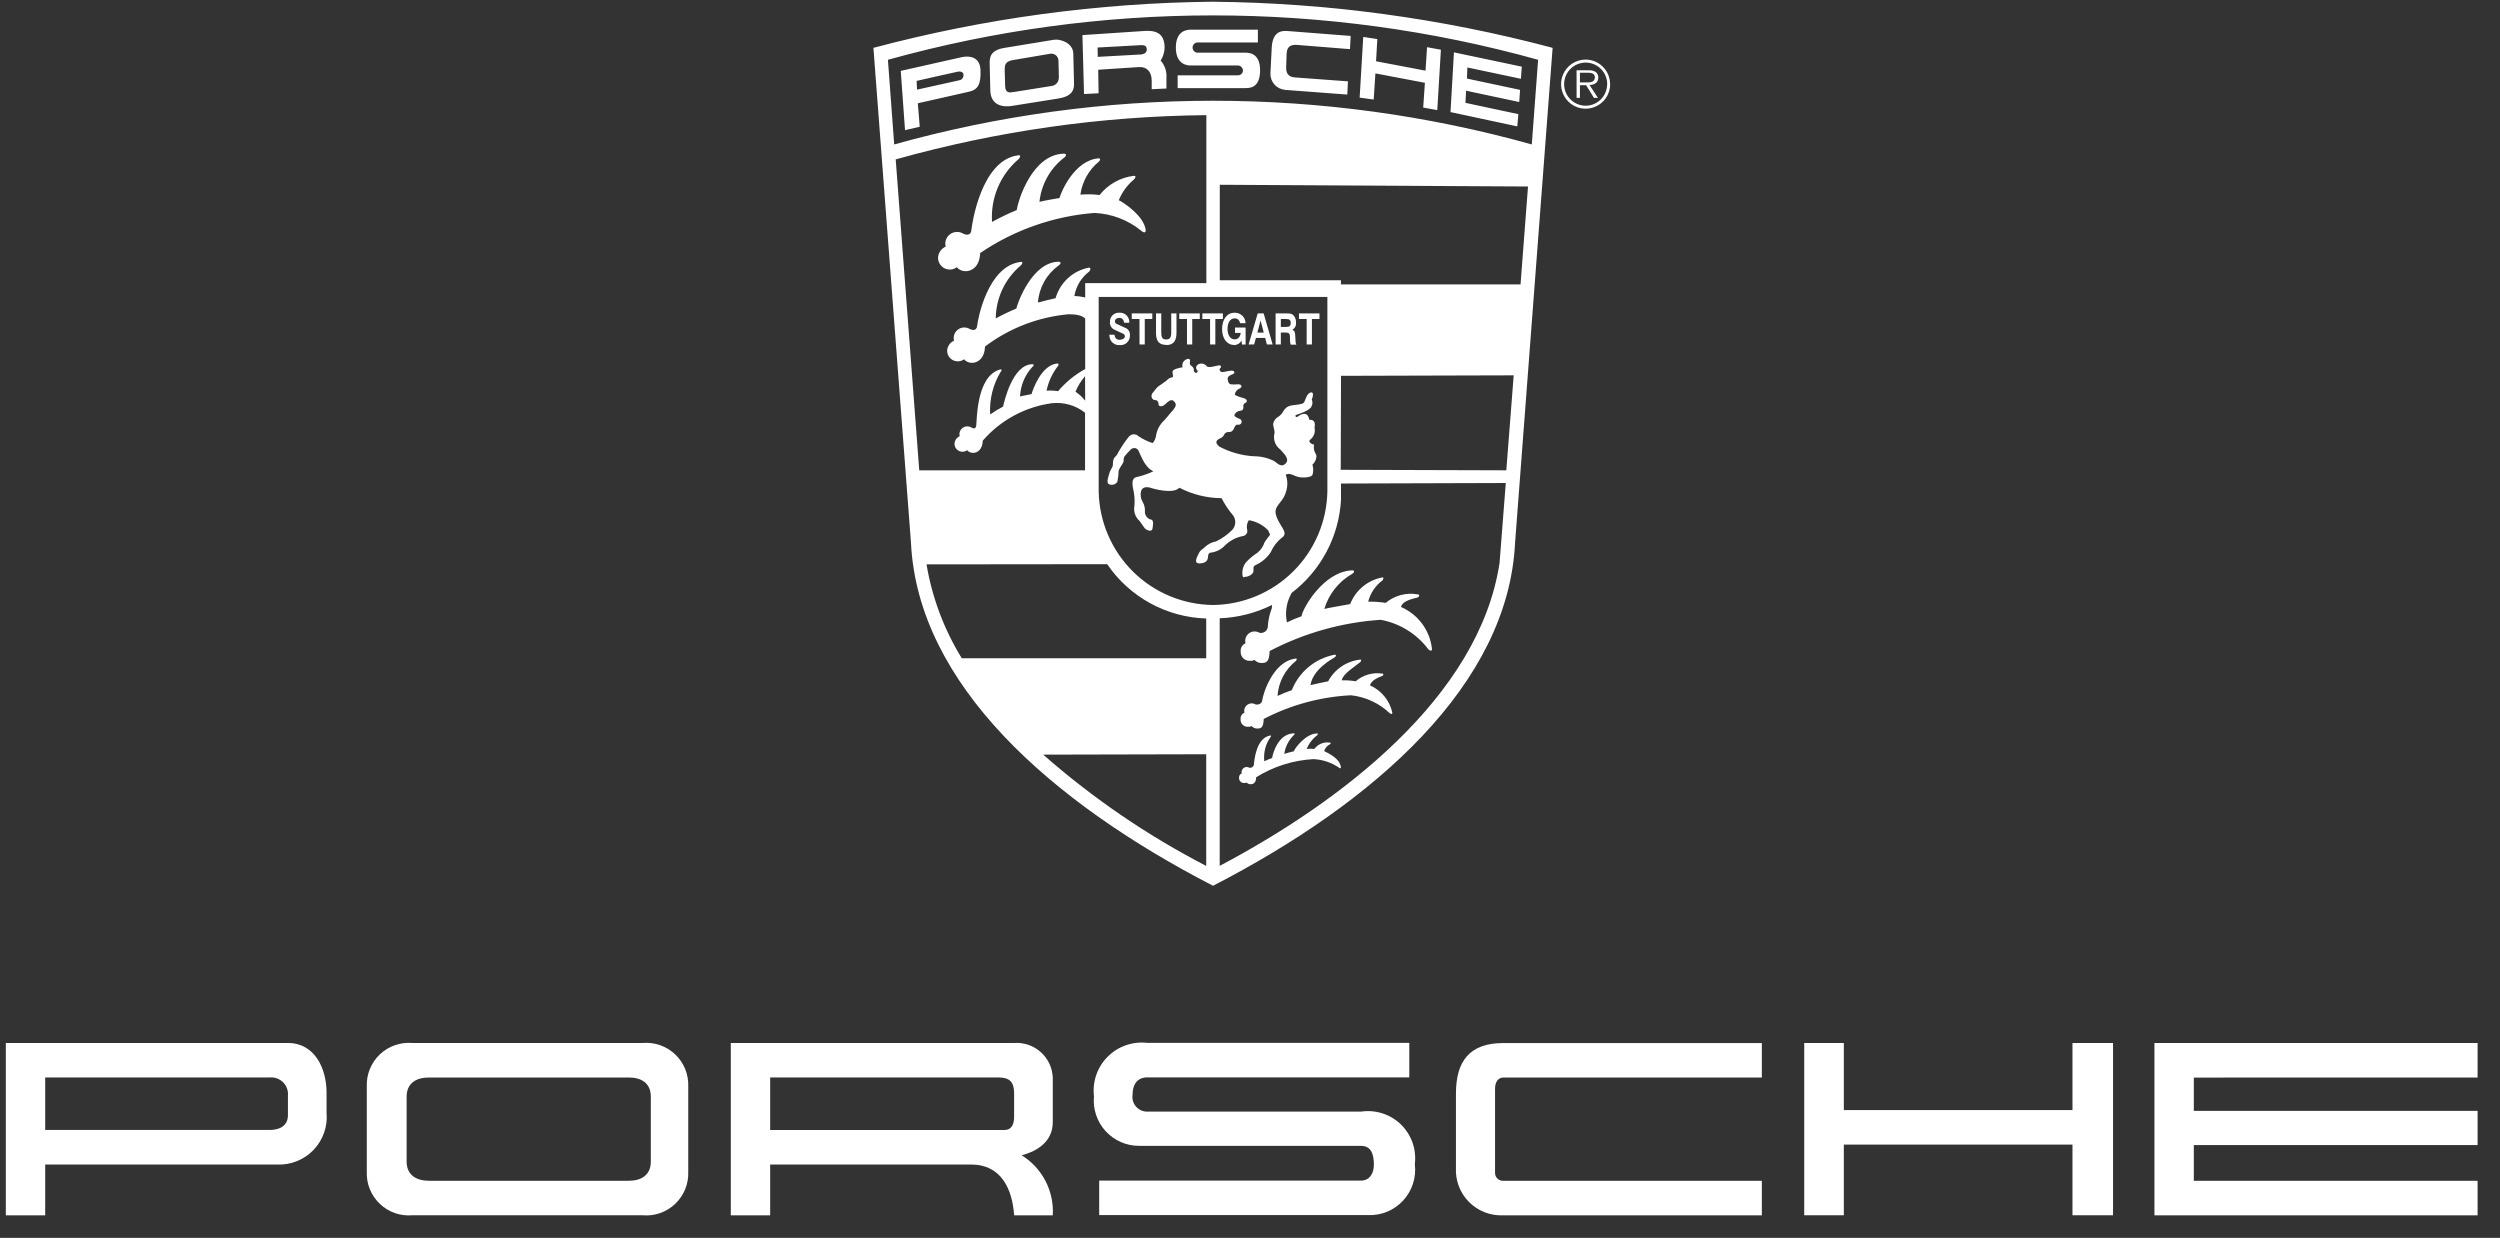 <svg width="103" height="51" viewBox="0 0 103 51" fill="none" xmlns="http://www.w3.org/2000/svg">
<rect x="0" y="0" width="103" height="51" fill="#333333" stroke="none"/>
<g clip-path="url(#clip0_1_526)">
<path fill-rule="evenodd" clip-rule="evenodd" d="M56.072 45.799H47.272C47.184 45.801 47.097 45.783 47.017 45.748C46.937 45.713 46.865 45.661 46.807 45.595C46.749 45.53 46.706 45.452 46.681 45.368C46.655 45.285 46.648 45.196 46.661 45.109C46.661 44.699 46.84 44.388 47.272 44.388H58.063V42.967H47.272C46.974 42.932 46.673 42.965 46.39 43.063C46.107 43.161 45.85 43.322 45.638 43.534C45.426 43.746 45.265 44.002 45.167 44.285C45.069 44.568 45.036 44.87 45.072 45.167C45.047 45.426 45.076 45.688 45.159 45.935C45.241 46.182 45.374 46.409 45.55 46.601C45.725 46.794 45.939 46.947 46.177 47.052C46.416 47.157 46.673 47.21 46.934 47.209H56.073C56.524 47.209 56.604 47.609 56.604 47.99C56.604 48.321 56.443 48.641 56.073 48.641H45.287V50.062H56.349C56.621 50.075 56.892 50.028 57.145 49.925C57.397 49.822 57.623 49.664 57.808 49.464C57.993 49.264 58.132 49.026 58.216 48.767C58.299 48.507 58.325 48.233 58.291 47.962C58.328 47.664 58.296 47.362 58.197 47.078C58.097 46.795 57.934 46.539 57.719 46.329C57.504 46.12 57.243 45.963 56.958 45.871C56.672 45.779 56.368 45.754 56.072 45.799Z" fill="white"/>
<path fill-rule="evenodd" clip-rule="evenodd" d="M59.985 45.056V48.1C59.97 48.361 60.01 48.623 60.102 48.867C60.194 49.112 60.337 49.335 60.521 49.521C60.705 49.706 60.926 49.852 61.17 49.946C61.414 50.041 61.675 50.084 61.936 50.071H72.588V48.649H61.936C61.89 48.652 61.844 48.644 61.801 48.627C61.758 48.61 61.719 48.584 61.687 48.551C61.655 48.518 61.63 48.479 61.614 48.435C61.599 48.392 61.593 48.345 61.596 48.299V44.846C61.596 44.635 61.687 44.395 61.936 44.395H72.588V42.974H61.936C60.556 42.973 59.985 43.711 59.985 45.056Z" fill="white"/>
<path fill-rule="evenodd" clip-rule="evenodd" d="M85.386 45.734H75.966V42.971H74.334V50.071H75.966V47.158H85.386V50.071H87.057V42.971H85.386V45.734Z" fill="white"/>
<path fill-rule="evenodd" clip-rule="evenodd" d="M102.077 44.393V42.971H88.763V50.071H102.077V48.65H90.385V47.178H102.077V45.767H90.385V44.396L102.077 44.393Z" fill="white"/>
<path fill-rule="evenodd" clip-rule="evenodd" d="M26.474 42.971H16.994C16.749 42.95 16.502 42.981 16.27 43.062C16.038 43.143 15.826 43.273 15.648 43.442C15.47 43.612 15.33 43.817 15.238 44.045C15.145 44.273 15.102 44.518 15.112 44.763V48.277C15.102 48.523 15.145 48.768 15.238 48.995C15.33 49.223 15.47 49.429 15.648 49.598C15.826 49.768 16.038 49.897 16.27 49.979C16.502 50.06 16.749 50.091 16.994 50.069H26.474C26.719 50.091 26.965 50.06 27.197 49.979C27.429 49.897 27.641 49.768 27.819 49.598C27.997 49.429 28.137 49.223 28.23 48.995C28.322 48.768 28.365 48.523 28.356 48.277V44.763C28.365 44.518 28.322 44.273 28.23 44.045C28.137 43.817 27.997 43.612 27.819 43.442C27.641 43.273 27.429 43.143 27.197 43.062C26.965 42.981 26.719 42.95 26.474 42.971ZM26.814 47.857C26.814 48.428 26.403 48.648 25.903 48.648H17.674C17.174 48.648 16.753 48.428 16.753 47.857V45.184C16.753 44.614 17.164 44.393 17.674 44.393H25.903C26.414 44.393 26.814 44.614 26.814 45.184V47.857Z" fill="white"/>
<path fill-rule="evenodd" clip-rule="evenodd" d="M11.863 42.971H0.24V50.071H1.862V47.979H11.422C11.701 47.991 11.98 47.943 12.239 47.837C12.499 47.732 12.732 47.573 12.925 47.37C13.117 47.167 13.264 46.925 13.355 46.661C13.447 46.397 13.48 46.116 13.454 45.837V45.016C13.454 44.032 12.974 42.971 11.863 42.971ZM11.863 45.943C11.863 46.393 11.513 46.554 11.112 46.554H1.862V44.391H11.112C11.213 44.382 11.315 44.395 11.41 44.429C11.505 44.464 11.592 44.519 11.664 44.59C11.736 44.662 11.791 44.749 11.825 44.844C11.859 44.939 11.872 45.041 11.863 45.142V45.943Z" fill="white"/>
<path fill-rule="evenodd" clip-rule="evenodd" d="M41.781 42.971H30.109V50.071H31.731V47.979H40.02C41.251 47.979 41.712 49 41.782 50.071H43.374C43.404 49.582 43.3 49.093 43.075 48.658C42.849 48.222 42.51 47.856 42.093 47.598C42.774 47.418 43.374 47.007 43.374 46.237V44.395C43.366 44.196 43.318 44 43.233 43.82C43.148 43.64 43.028 43.478 42.879 43.346C42.73 43.213 42.556 43.111 42.368 43.047C42.179 42.983 41.979 42.957 41.781 42.971ZM41.781 46.014C41.781 46.284 41.701 46.555 41.381 46.555H31.731V44.392H41.141C41.612 44.392 41.782 44.592 41.782 45.053L41.781 46.014Z" fill="white"/>
<path fill-rule="evenodd" clip-rule="evenodd" d="M55.245 31.605C55.253 31.667 55.214 31.667 55.168 31.628C54.856 31.415 54.491 31.293 54.114 31.276C53.277 31.322 52.465 31.579 51.754 32.023C51.747 32.262 51.634 32.31 51.517 32.31C51.487 32.31 51.457 32.303 51.429 32.291C51.402 32.279 51.377 32.26 51.357 32.238C51.322 32.265 51.29 32.259 51.242 32.259C51.215 32.258 51.189 32.252 51.165 32.24C51.14 32.229 51.119 32.213 51.101 32.194C51.083 32.174 51.069 32.151 51.06 32.125C51.051 32.1 51.047 32.074 51.049 32.047C51.045 32.008 51.054 31.97 51.073 31.937C51.093 31.904 51.123 31.878 51.159 31.864C51.154 31.847 51.151 31.829 51.151 31.812C51.151 31.774 51.161 31.738 51.18 31.706C51.199 31.673 51.226 31.646 51.259 31.628C51.291 31.61 51.328 31.6 51.366 31.6C51.403 31.601 51.44 31.611 51.472 31.63C51.512 31.639 51.554 31.632 51.59 31.61C51.625 31.588 51.65 31.553 51.659 31.513C51.671 31.386 51.735 30.413 52.324 30.305C52.394 30.29 52.37 30.344 52.339 30.374C52.139 30.663 52.05 31.015 52.089 31.365C52.194 31.312 52.302 31.267 52.413 31.229C52.436 31.052 52.654 30.234 53.301 30.213C53.363 30.213 53.347 30.259 53.301 30.29C53.09 30.497 52.953 30.769 52.912 31.062C53.04 31.018 53.172 30.982 53.305 30.954C53.336 30.838 53.805 30.208 54.276 30.219C54.33 30.219 54.258 30.302 54.283 30.281C54.083 30.428 53.928 30.627 53.835 30.856C53.939 30.844 54.045 30.844 54.15 30.856C54.223 30.758 54.321 30.682 54.434 30.636C54.547 30.59 54.67 30.576 54.791 30.596C54.844 30.596 54.831 30.648 54.791 30.665C54.734 30.693 54.684 30.732 54.644 30.781C54.604 30.829 54.574 30.885 54.557 30.946C55.013 31.166 55.207 31.359 55.245 31.605ZM56.445 28.237C56.501 28.001 56.862 27.886 56.944 27.852C57.002 27.826 57.023 27.752 56.944 27.752C56.751 27.723 56.553 27.736 56.365 27.791C56.177 27.845 56.003 27.94 55.855 28.068C55.664 28.037 55.471 28.024 55.279 28.029C55.342 27.74 55.81 27.477 56.061 27.265C56.024 27.296 56.129 27.175 56.05 27.175C55.772 27.204 55.505 27.301 55.273 27.457C55.041 27.613 54.851 27.823 54.72 28.07C54.664 28.081 54.104 28.194 53.991 28.228C54.091 27.565 54.917 27.128 54.984 27.086C55.051 27.044 55.074 26.974 54.984 26.974C54.591 27.05 54.224 27.223 53.916 27.478C53.608 27.734 53.37 28.062 53.223 28.434C53.022 28.503 52.826 28.582 52.634 28.672C52.652 28.393 52.728 28.122 52.857 27.875C52.987 27.627 53.166 27.41 53.385 27.236C53.429 27.191 53.463 27.112 53.362 27.136C52.406 27.271 52.021 28.665 52.005 28.85C51.989 29.035 51.768 29.041 51.73 29.022C51.683 28.994 51.629 28.979 51.574 28.978C51.519 28.977 51.465 28.991 51.417 29.019C51.37 29.046 51.33 29.085 51.303 29.133C51.275 29.18 51.261 29.234 51.261 29.289C51.261 29.315 51.264 29.34 51.272 29.365C51.22 29.386 51.176 29.424 51.147 29.472C51.118 29.52 51.106 29.576 51.111 29.632C51.108 29.671 51.113 29.71 51.125 29.747C51.138 29.785 51.158 29.819 51.184 29.848C51.211 29.877 51.243 29.901 51.278 29.917C51.314 29.933 51.353 29.942 51.392 29.943C51.464 29.943 51.509 29.951 51.562 29.911C51.591 29.944 51.627 29.971 51.667 29.989C51.707 30.007 51.751 30.016 51.795 30.016C51.967 30.016 52.054 29.97 52.065 29.621C53.178 29.042 54.403 28.709 55.657 28.645C56.253 28.709 56.812 28.966 57.249 29.377C57.316 29.433 57.373 29.433 57.361 29.344C57.304 29.101 57.191 28.875 57.032 28.683C56.873 28.491 56.672 28.338 56.445 28.237ZM39.418 11.009C39.463 11.06 39.519 11.102 39.582 11.131C39.645 11.159 39.713 11.174 39.782 11.174C40.05 11.174 40.362 10.974 40.382 10.426C41.782 9.475 43.405 8.905 45.092 8.773C45.8 8.804 46.478 9.063 47.026 9.512C47.126 9.6 47.219 9.6 47.201 9.459C47.113 8.897 46.357 8.386 46.094 8.246C46.229 7.919 46.44 7.63 46.709 7.402C46.78 7.331 46.832 7.244 46.709 7.244C46.155 7.313 45.65 7.597 45.303 8.035C45.041 8.002 44.776 7.996 44.512 8.018C44.586 7.487 44.855 7.004 45.268 6.664C45.321 6.612 45.373 6.524 45.251 6.524C44.267 6.612 43.721 7.895 43.651 8.159C43.563 8.176 43.001 8.264 42.826 8.317C42.862 7.963 42.97 7.621 43.142 7.31C43.313 6.999 43.546 6.726 43.826 6.507C43.931 6.437 43.967 6.331 43.826 6.331C42.526 6.367 41.945 8.247 41.892 8.652C41.543 8.798 41.203 8.962 40.872 9.144C40.84 8.658 40.922 8.171 41.111 7.723C41.3 7.274 41.591 6.876 41.962 6.56C42.032 6.49 42.085 6.367 41.927 6.402C40.433 6.613 40.046 9.202 40.02 9.487C39.985 9.759 39.739 9.654 39.679 9.624C39.605 9.58 39.521 9.556 39.436 9.555C39.35 9.555 39.266 9.577 39.191 9.619C39.117 9.661 39.055 9.723 39.012 9.797C38.968 9.871 38.946 9.955 38.946 10.041C38.946 10.081 38.952 10.121 38.964 10.16C38.873 10.199 38.795 10.263 38.739 10.344C38.683 10.426 38.651 10.522 38.647 10.621C38.647 10.749 38.698 10.873 38.789 10.964C38.88 11.055 39.003 11.106 39.132 11.106C39.236 11.107 39.336 11.073 39.418 11.009ZM49.977 0.071C54.702 0.118 59.402 0.756 63.968 1.971L62.421 22.361C62.14 28.197 56.656 33.049 49.977 36.494C43.298 33.049 37.813 28.194 37.532 22.361L35.985 1.971C40.55 0.756 45.249 0.118 49.972 0.071H49.977ZM37.873 19.378H44.704V17.005C44.319 16.7 43.829 16.559 43.34 16.612C42.235 16.762 41.221 17.311 40.491 18.154C40.479 18.522 40.268 18.659 40.091 18.659C40.044 18.659 39.998 18.649 39.956 18.63C39.913 18.611 39.876 18.583 39.845 18.548C39.79 18.591 39.721 18.613 39.652 18.611C39.565 18.611 39.482 18.577 39.421 18.515C39.359 18.454 39.325 18.371 39.325 18.284C39.328 18.217 39.349 18.153 39.387 18.097C39.425 18.042 39.477 17.999 39.539 17.972C39.531 17.946 39.527 17.919 39.527 17.892C39.527 17.806 39.562 17.723 39.623 17.661C39.684 17.6 39.767 17.566 39.854 17.565C39.913 17.565 39.97 17.581 40.021 17.611C40.061 17.631 40.192 17.72 40.221 17.536C40.25 17.352 40.214 15.503 41.196 15.225C41.303 15.201 41.267 15.284 41.219 15.332C40.906 15.858 40.759 16.466 40.795 17.076C40.964 16.956 41.141 16.848 41.326 16.752C41.373 16.552 41.713 15.022 42.526 15.006C42.621 15.006 42.597 15.077 42.526 15.124C42.222 15.458 42.045 15.887 42.026 16.337C42.144 16.302 42.441 16.251 42.5 16.237C42.548 16.059 42.9 15.037 43.562 14.975C43.645 14.975 43.609 15.062 43.575 15.097C43.349 15.391 43.193 15.733 43.118 16.096C43.277 16.085 43.437 16.092 43.594 16.117C43.906 15.746 44.284 15.437 44.71 15.205V13.123C44.618 13.039 44.474 12.95 44.031 12.947C42.779 13.059 41.584 13.519 40.582 14.277C40.566 14.768 40.282 14.95 40.044 14.95C39.982 14.95 39.921 14.937 39.864 14.912C39.808 14.886 39.758 14.849 39.717 14.803C39.643 14.859 39.552 14.889 39.459 14.886C39.401 14.887 39.345 14.875 39.292 14.854C39.239 14.832 39.191 14.8 39.15 14.759C39.109 14.719 39.077 14.671 39.055 14.617C39.033 14.565 39.022 14.508 39.022 14.45C39.026 14.361 39.054 14.275 39.105 14.202C39.156 14.128 39.226 14.071 39.308 14.036C39.297 14.001 39.292 13.965 39.292 13.928C39.292 13.851 39.312 13.776 39.351 13.709C39.39 13.643 39.445 13.587 39.512 13.549C39.579 13.511 39.655 13.491 39.732 13.492C39.809 13.493 39.885 13.514 39.951 13.553C40.004 13.581 40.226 13.675 40.258 13.43C40.282 13.168 40.682 10.984 42.027 10.794C42.169 10.763 42.127 10.873 42.059 10.936C41.738 11.203 41.48 11.537 41.301 11.914C41.123 12.292 41.029 12.703 41.025 13.12C41.299 12.969 41.582 12.833 41.872 12.713C41.935 12.444 42.529 10.804 43.611 10.783C43.739 10.783 43.706 10.883 43.611 10.941C43.367 11.117 43.165 11.345 43.018 11.609C42.872 11.872 42.784 12.164 42.763 12.464C42.92 12.418 43.41 12.303 43.489 12.287C43.578 11.972 43.754 11.687 43.995 11.464C44.237 11.242 44.535 11.09 44.858 11.027C44.968 11.027 44.92 11.142 44.873 11.189C44.549 11.435 44.331 11.795 44.264 12.197C44.414 12.2 44.564 12.22 44.71 12.256V11.666H49.702V4.744C45.374 4.785 41.07 5.398 36.903 6.567L37.873 19.378ZM44.704 15.501C44.539 15.691 44.406 15.906 44.309 16.138C44.462 16.239 44.597 16.365 44.709 16.509L44.704 15.501ZM49.696 31.075L42.98 31.091C45.024 32.887 47.279 34.427 49.696 35.676V31.075ZM49.696 25.482C48.888 25.457 48.097 25.242 47.388 24.853C46.679 24.464 46.072 23.913 45.616 23.244L38.173 23.252C38.403 24.623 38.896 25.936 39.625 27.12H49.696V25.482ZM49.977 24.926C51.216 24.912 52.401 24.416 53.28 23.543C54.16 22.67 54.664 21.489 54.688 20.25V12.235H45.266V20.25C45.289 21.488 45.794 22.669 46.672 23.542C47.55 24.414 48.734 24.911 49.972 24.926H49.977ZM62.038 19.9L55.249 19.921V20.602C55.206 21.349 55.002 22.078 54.65 22.738C54.299 23.399 53.809 23.976 53.214 24.429L53.135 24.593C52.986 24.922 52.947 25.29 53.023 25.643C53.217 25.546 53.417 25.461 53.623 25.39C53.665 25.067 54.532 23.538 55.715 23.499C55.827 23.499 55.798 23.583 55.715 23.64C55.158 23.956 54.745 24.475 54.562 25.088C54.703 25.046 55.557 24.906 55.627 24.888C55.737 24.606 55.917 24.357 56.15 24.165C56.383 23.972 56.662 23.843 56.959 23.788C57.059 23.788 56.928 23.939 56.973 23.9C56.675 24.117 56.461 24.432 56.368 24.79C56.61 24.784 56.851 24.8 57.089 24.839C57.27 24.688 57.482 24.578 57.709 24.517C57.937 24.456 58.175 24.446 58.407 24.488C58.507 24.488 58.48 24.582 58.407 24.615C58.307 24.658 57.792 24.715 57.722 25.008C58.066 25.156 58.364 25.392 58.588 25.692C58.811 25.992 58.952 26.345 58.995 26.717C59.009 26.83 58.939 26.83 58.854 26.759C58.375 26.118 57.672 25.681 56.885 25.536C55.287 25.642 53.728 26.081 52.309 26.823C52.295 27.26 52.186 27.316 51.972 27.316C51.917 27.316 51.862 27.305 51.812 27.282C51.762 27.259 51.717 27.226 51.681 27.185C51.615 27.235 51.558 27.225 51.469 27.225C51.42 27.224 51.371 27.213 51.326 27.193C51.282 27.173 51.241 27.144 51.208 27.108C51.175 27.071 51.15 27.028 51.134 26.982C51.118 26.935 51.112 26.886 51.116 26.837C51.109 26.767 51.125 26.697 51.161 26.637C51.197 26.577 51.251 26.53 51.316 26.503C51.306 26.471 51.301 26.437 51.302 26.403C51.302 26.334 51.32 26.267 51.355 26.208C51.389 26.149 51.439 26.1 51.498 26.066C51.558 26.032 51.625 26.015 51.694 26.016C51.762 26.016 51.829 26.035 51.888 26.07C51.925 26.078 51.962 26.08 51.999 26.073C52.036 26.067 52.072 26.054 52.104 26.034C52.136 26.014 52.163 25.988 52.185 25.957C52.207 25.926 52.222 25.892 52.231 25.855C52.243 25.584 52.299 25.317 52.397 25.063L52.412 24.922C51.739 25.257 51.003 25.445 50.252 25.473V35.673C55.174 33.073 60.939 28.747 61.782 23.192L62.038 19.9ZM62.364 15.464L55.25 15.484L55.238 19.356L62.06 19.377L62.364 15.464ZM62.954 7.684L50.255 7.612V11.548H55.247V11.718H62.646L62.954 7.684ZM63.37 2.463C54.607 0.025 45.345 0.025 36.582 2.463L36.841 5.951C45.433 3.551 54.518 3.551 63.11 5.951L63.37 2.463ZM53.386 19.618C53.579 19.706 54.019 19.688 54.072 19.566C54.116 19.429 54.116 19.281 54.072 19.144C54.195 19.038 54.282 18.81 54.212 18.705C54.174 18.649 54.148 18.586 54.136 18.519C54.124 18.453 54.126 18.384 54.142 18.318C54.019 18.3 53.887 18.195 53.975 18.118C54.051 18.062 54.109 17.985 54.142 17.896C54.174 17.807 54.18 17.71 54.159 17.618C54.185 17.469 54.194 17.284 53.939 17.293C53.93 17.193 53.851 16.88 53.456 17.17C53.394 17.214 53.324 17.117 53.412 17.091C53.5 17.065 53.957 16.915 54.027 16.757C54.053 16.712 54.069 16.662 54.072 16.61C54.075 16.557 54.066 16.505 54.045 16.457C54.08 16.387 54.115 16.246 54.08 16.193C54.045 16.14 53.904 16.149 53.808 16.387C53.712 16.625 53.738 16.624 53.483 16.668C53.228 16.712 53.035 16.668 52.868 16.949C52.822 17.039 52.752 17.115 52.668 17.169C52.614 17.198 52.568 17.238 52.532 17.287C52.495 17.335 52.47 17.391 52.457 17.45C52.439 17.55 52.527 17.722 52.509 17.85C52.477 17.973 52.483 18.102 52.525 18.221C52.568 18.34 52.645 18.444 52.747 18.518C52.905 18.694 53.147 18.918 52.967 19.098C52.787 19.278 52.633 19.089 52.501 18.998C52.239 18.865 51.95 18.796 51.657 18.798C51.159 18.768 50.674 18.632 50.233 18.398C50.013 18.213 50.148 18.12 50.259 18.064C50.297 18.051 50.333 18.03 50.363 18.003C50.393 17.976 50.417 17.943 50.435 17.906C50.452 17.871 50.48 17.841 50.514 17.822C50.549 17.803 50.589 17.796 50.628 17.8C50.707 17.8 50.786 17.783 50.857 17.616C50.928 17.449 50.998 17.511 51.077 17.493C51.101 17.484 51.121 17.467 51.136 17.445C51.15 17.423 51.157 17.398 51.156 17.372C51.155 17.346 51.146 17.321 51.13 17.3C51.114 17.279 51.093 17.264 51.068 17.256C50.927 17.203 50.848 17.151 50.857 17.098C50.876 17.05 50.909 17.008 50.951 16.977C50.992 16.946 51.042 16.928 51.094 16.923C51.226 16.914 51.235 16.823 51.226 16.756C51.217 16.724 51.221 16.689 51.238 16.66C51.254 16.63 51.282 16.608 51.314 16.598C51.402 16.554 51.393 16.449 51.244 16.405C51.095 16.361 50.874 16.305 50.874 16.238C50.885 16.187 50.909 16.14 50.943 16.1C50.977 16.06 51.02 16.029 51.068 16.009C51.168 15.973 51.209 15.824 50.989 15.833C50.769 15.842 50.646 15.868 50.603 15.728C50.56 15.588 50.55 15.508 50.779 15.42C50.879 15.394 50.902 15.262 50.726 15.271C50.55 15.28 50.348 15.371 50.287 15.306C50.226 15.241 50.243 15.192 50.278 15.165C50.289 15.157 50.298 15.146 50.302 15.132C50.306 15.119 50.305 15.104 50.3 15.091C50.295 15.078 50.286 15.067 50.274 15.06C50.262 15.053 50.248 15.05 50.234 15.051C50.146 15.051 49.803 15.183 49.715 15.087C49.676 15.037 49.621 15.001 49.558 14.986C49.496 14.972 49.43 14.98 49.373 15.008C49.258 15.078 49.258 15.184 49.32 15.245C49.327 15.251 49.332 15.258 49.336 15.266C49.34 15.274 49.342 15.282 49.343 15.291C49.343 15.3 49.342 15.309 49.339 15.317C49.336 15.325 49.332 15.333 49.326 15.339C49.32 15.346 49.313 15.351 49.306 15.355C49.298 15.359 49.289 15.361 49.28 15.362C49.272 15.362 49.263 15.361 49.255 15.358C49.246 15.356 49.239 15.351 49.232 15.345C49.212 15.331 49.196 15.31 49.188 15.287C49.181 15.263 49.18 15.237 49.188 15.213C49.169 15.152 49.129 15.099 49.074 15.064C49.012 15.029 49.012 14.932 49.03 14.871C49.048 14.81 48.977 14.748 48.872 14.809C48.811 14.835 48.762 14.883 48.735 14.943C48.707 15.003 48.703 15.071 48.723 15.134C48.609 15.143 48.323 15.213 48.31 15.301C48.297 15.389 48.345 15.486 48.328 15.521C48.311 15.556 48.214 15.556 48.161 15.591C48.012 15.74 47.761 15.881 47.695 15.943C47.629 16.005 47.589 16.066 47.51 16.163C47.478 16.192 47.455 16.231 47.446 16.273C47.437 16.316 47.441 16.36 47.458 16.4C47.558 16.541 47.634 16.444 47.686 16.523C47.738 16.602 47.738 16.623 47.73 16.664C47.722 16.705 47.83 16.805 47.985 16.673C48.14 16.541 48.257 16.4 48.385 16.55C48.513 16.7 48.394 16.787 48.341 16.884C48.236 16.99 47.989 17.315 47.875 17.411C47.744 17.563 47.658 17.749 47.629 17.947C47.616 18.062 47.567 18.17 47.488 18.255C47.283 18.188 47.088 18.094 46.908 17.974C46.882 17.947 46.85 17.926 46.815 17.912C46.78 17.898 46.742 17.892 46.704 17.894C46.666 17.895 46.63 17.905 46.596 17.922C46.562 17.939 46.532 17.963 46.508 17.992C46.336 18.207 46.183 18.436 46.051 18.678C45.972 18.862 45.851 18.792 45.851 19.144C45.851 19.267 45.751 19.32 45.702 19.513C45.693 19.565 45.552 19.891 45.693 19.952C45.754 19.978 45.821 19.982 45.884 19.963C45.947 19.944 46.001 19.903 46.036 19.847C46.067 19.697 46.084 19.544 46.088 19.39C46.132 19.258 46.273 19.1 46.288 19.021C46.303 18.942 46.279 18.88 46.332 18.801C46.411 18.702 46.496 18.608 46.587 18.52C46.611 18.495 46.642 18.477 46.675 18.468C46.708 18.458 46.743 18.457 46.777 18.465C46.81 18.473 46.841 18.49 46.867 18.513C46.892 18.537 46.911 18.566 46.921 18.599C47.021 18.809 47.185 19.275 47.521 19.416C47.324 19.511 47.118 19.584 46.906 19.636C46.739 19.672 46.606 19.698 46.678 20.111C46.738 20.346 46.759 20.59 46.739 20.832C46.716 20.947 46.723 21.066 46.76 21.177C46.797 21.288 46.863 21.387 46.95 21.465L47.17 21.773C47.258 21.852 47.47 21.94 47.486 21.764C47.502 21.588 47.557 21.412 47.38 21.395C47.318 21.371 47.265 21.328 47.228 21.274C47.19 21.219 47.17 21.154 47.17 21.087C47.182 20.939 47.148 20.792 47.07 20.665C46.999 20.54 46.977 20.393 47.008 20.252C47.043 20.12 47.14 20.041 47.36 20.085C47.536 20.147 48.344 20.366 48.59 20.094C49.128 20.374 49.724 20.521 50.33 20.525C50.457 20.776 50.613 21.011 50.796 21.225C50.865 21.315 50.899 21.426 50.893 21.539C50.886 21.652 50.84 21.759 50.761 21.84C50.569 22.031 50.346 22.189 50.102 22.306C49.931 22.336 49.772 22.416 49.645 22.535C49.531 22.65 49.46 22.65 49.39 22.799C49.32 22.948 49.161 23.212 49.416 23.212C49.671 23.212 49.741 23.089 49.759 23.018C49.777 22.947 49.759 22.799 49.859 22.772C50.087 22.75 50.3 22.648 50.459 22.482C50.667 22.274 50.934 22.134 51.224 22.082C51.252 22.076 51.279 22.065 51.302 22.048C51.326 22.031 51.346 22.01 51.36 21.985C51.375 21.96 51.385 21.933 51.389 21.904C51.392 21.876 51.39 21.847 51.382 21.819C51.366 21.753 51.365 21.685 51.377 21.618C51.389 21.552 51.414 21.488 51.452 21.432C51.757 21.482 52.038 21.63 52.252 21.854C52.273 21.915 52.3 21.973 52.331 22.029C52.249 22.128 52.173 22.23 52.102 22.337C52.047 22.51 51.943 22.663 51.802 22.776C51.627 22.888 51.467 23.022 51.327 23.176C51.221 23.314 51.171 23.487 51.186 23.66C51.204 23.853 51.256 23.76 51.344 23.76C51.432 23.76 51.634 23.66 51.644 23.531C51.654 23.402 51.591 23.337 51.776 23.258C52.012 23.145 52.213 22.968 52.356 22.748C52.455 22.518 52.609 22.316 52.804 22.159C52.971 22.059 52.936 21.922 52.857 21.781C52.778 21.64 52.505 21.262 52.557 21.016C52.609 20.77 52.9 20.616 52.988 20.243C53.061 20.019 53.054 19.777 52.97 19.557C53.105 19.495 53.194 19.531 53.386 19.618ZM40.397 2.893C40.415 3.456 40.309 3.693 39.914 3.781L37.814 4.255L37.893 5.222L37.287 5.363L37.111 2.92L39.616 2.357C39.931 2.286 40.38 2.33 40.397 2.896V2.893ZM39.697 3.069C39.69 3.008 39.627 2.92 39.451 2.955C39.275 2.99 37.764 3.333 37.764 3.333L37.782 3.693L39.531 3.306C39.583 3.295 39.63 3.264 39.66 3.22C39.69 3.175 39.702 3.121 39.694 3.068L39.697 3.069ZM44.249 3.394C44.258 3.64 44.24 3.965 43.582 4.062L41.701 4.362C41.367 4.424 40.822 4.371 40.801 3.738L40.775 2.631C40.775 2.403 40.766 2.069 41.39 1.972L43.421 1.638C43.666 1.594 44.22 1.761 44.22 2.218L44.249 3.394ZM43.626 3.2L43.608 2.479C43.604 2.438 43.593 2.399 43.573 2.363C43.554 2.328 43.527 2.296 43.495 2.271C43.463 2.246 43.426 2.229 43.386 2.219C43.347 2.209 43.306 2.208 43.266 2.215L41.71 2.479C41.385 2.541 41.394 2.717 41.394 2.901L41.412 3.56C41.43 3.833 41.57 3.824 41.781 3.789L43.319 3.543C43.404 3.535 43.483 3.494 43.539 3.43C43.596 3.365 43.626 3.282 43.623 3.196L43.626 3.2ZM49.346 1.749H51.825V1.222H49.056C48.915 1.222 48.441 1.253 48.445 1.969C48.449 2.685 48.95 2.698 49.056 2.698H50.998C51.054 2.698 51.108 2.72 51.147 2.76C51.187 2.799 51.209 2.853 51.209 2.909C51.208 2.936 51.202 2.962 51.191 2.986C51.18 3.011 51.164 3.032 51.144 3.05C51.125 3.068 51.102 3.082 51.077 3.091C51.051 3.101 51.025 3.104 50.998 3.103H48.519V3.63H51.279C51.455 3.63 51.916 3.656 51.916 2.896C51.916 2.136 51.398 2.171 51.279 2.171H49.345C49.289 2.171 49.235 2.149 49.196 2.109C49.156 2.069 49.134 2.016 49.134 1.959C49.134 1.903 49.156 1.85 49.196 1.81C49.235 1.77 49.289 1.748 49.345 1.748L49.346 1.749ZM56.667 3.024L58.706 3.411L58.636 4.431L59.216 4.537L59.365 2.049L58.794 1.944L58.732 2.911L56.693 2.524L56.746 1.61L56.166 1.522L56.017 4.022L56.596 4.101L56.667 3.024ZM62.556 4.703L60.376 4.237L60.403 3.737L62.592 4.203L62.627 3.703L60.438 3.237L60.456 2.78L62.662 3.246L62.697 2.746L59.902 2.157L59.761 4.618L62.512 5.207L62.556 4.703ZM52.942 3.703L55.509 3.896L55.535 3.351L53.39 3.193C53.19 3.184 52.969 3.123 52.99 2.754L53.008 2.227C53.017 2.016 53.087 1.827 53.421 1.849L55.62 2.025L55.647 1.48L53.072 1.28C52.852 1.262 52.431 1.245 52.395 1.966C52.359 2.687 52.342 3.012 52.342 3.012C52.333 3.182 52.391 3.348 52.502 3.476C52.613 3.605 52.77 3.685 52.939 3.701L52.942 3.703ZM48.057 3.241V3.647L47.45 3.676V3.319C47.45 2.963 47.25 2.741 46.924 2.764L45.246 2.873L45.262 3.844L44.662 3.873L44.596 1.446L47.116 1.278C47.577 1.241 47.983 1.335 47.982 1.967C47.976 2.154 47.919 2.336 47.819 2.495C47.908 2.596 47.975 2.714 48.015 2.842C48.056 2.97 48.069 3.105 48.054 3.239L48.057 3.241ZM47.248 2.041C47.242 1.912 47.184 1.862 47.043 1.858L45.22 1.958L45.228 2.343L47.028 2.243C47.15 2.223 47.252 2.163 47.245 2.035L47.248 2.041ZM46.148 14.002C46.009 14.002 45.94 13.94 45.914 13.791H45.706C45.704 13.876 45.726 13.959 45.768 14.033C45.808 14.095 45.863 14.145 45.929 14.177C45.995 14.21 46.068 14.224 46.141 14.217C46.192 14.222 46.243 14.216 46.291 14.2C46.339 14.184 46.383 14.159 46.421 14.126C46.464 14.087 46.498 14.04 46.521 13.987C46.543 13.934 46.554 13.877 46.553 13.819C46.56 13.749 46.542 13.679 46.503 13.62C46.464 13.562 46.406 13.518 46.338 13.498L46.008 13.345C45.987 13.337 45.969 13.324 45.956 13.306C45.943 13.288 45.935 13.267 45.934 13.245C45.934 13.159 46.009 13.097 46.115 13.097C46.221 13.097 46.291 13.155 46.315 13.296H46.526C46.531 13.241 46.524 13.186 46.505 13.133C46.486 13.081 46.456 13.034 46.417 12.995C46.378 12.955 46.33 12.925 46.278 12.906C46.226 12.886 46.171 12.879 46.115 12.883C46.064 12.88 46.012 12.888 45.963 12.907C45.915 12.925 45.871 12.954 45.835 12.991C45.798 13.028 45.77 13.072 45.752 13.12C45.734 13.169 45.727 13.221 45.73 13.273C45.725 13.34 45.742 13.407 45.778 13.465C45.814 13.522 45.867 13.566 45.93 13.591L46.252 13.739C46.318 13.771 46.345 13.803 46.345 13.851C46.345 13.934 46.265 13.995 46.148 13.995V14.002ZM46.948 14.192H47.164V13.143H47.475V12.911H46.629V13.143H46.947L46.948 14.192ZM48.048 14.217C48.385 14.217 48.471 13.995 48.471 13.703V12.912H48.255V13.697C48.255 13.909 48.199 13.986 48.044 13.986C47.889 13.986 47.844 13.905 47.844 13.697V12.912H47.628V13.703C47.624 13.995 47.711 14.21 48.046 14.21L48.048 14.217ZM48.904 14.192H49.12V13.143H49.431V12.911H48.586V13.143H48.904V14.192ZM50.834 14.217C50.898 14.218 50.962 14.201 51.017 14.168C51.073 14.135 51.118 14.088 51.149 14.031L51.17 14.194H51.319V13.495H50.883V13.716H51.12C51.092 13.887 51.002 13.982 50.867 13.982C50.69 13.982 50.574 13.812 50.574 13.55C50.574 13.29 50.686 13.117 50.867 13.117C50.985 13.117 51.055 13.178 51.097 13.316H51.318C51.317 13.258 51.304 13.201 51.281 13.147C51.258 13.094 51.224 13.046 51.182 13.006C51.14 12.965 51.09 12.934 51.036 12.913C50.981 12.892 50.923 12.883 50.865 12.884C50.553 12.884 50.35 13.153 50.35 13.562C50.35 13.941 50.55 14.21 50.833 14.21L50.834 14.217ZM53.834 14.192H54.051V13.143H54.362V12.911H53.517V13.143H53.835L53.834 14.192ZM49.856 14.192H50.072V13.143H50.383V12.911H49.537V13.143H49.855L49.856 14.192ZM51.67 14.192H51.443L51.818 12.912H52.062L52.433 14.192H52.197L52.125 13.924H51.743L51.67 14.192ZM51.803 13.704H52.067L51.935 13.204L51.803 13.704ZM52.771 14.192H52.555V12.912H53.017C53.166 12.912 53.223 12.928 53.286 12.986C53.324 13.025 53.353 13.073 53.371 13.124C53.39 13.176 53.398 13.231 53.395 13.286C53.403 13.345 53.393 13.405 53.366 13.458C53.34 13.512 53.298 13.556 53.246 13.585C53.346 13.639 53.36 13.675 53.369 13.924C53.376 14.13 53.382 14.162 53.415 14.201H53.176C53.154 14.137 53.145 14.069 53.149 14.002C53.144 13.813 53.17 13.701 52.97 13.701H52.77L52.771 14.192ZM52.771 13.47H52.977C53.125 13.47 53.177 13.43 53.177 13.306C53.177 13.181 53.131 13.143 52.977 13.143H52.771V13.47ZM66.34 3.464C66.34 3.664 66.281 3.86 66.171 4.027C66.059 4.194 65.901 4.324 65.716 4.401C65.531 4.478 65.328 4.498 65.131 4.46C64.935 4.421 64.754 4.324 64.612 4.182C64.471 4.041 64.374 3.86 64.335 3.664C64.296 3.467 64.317 3.263 64.394 3.078C64.471 2.893 64.601 2.735 64.767 2.624C64.934 2.513 65.13 2.454 65.331 2.455C65.596 2.456 65.85 2.563 66.038 2.75C66.226 2.938 66.333 3.191 66.335 3.457L66.34 3.464ZM66.219 3.464C66.218 3.288 66.165 3.116 66.067 2.971C65.969 2.825 65.83 2.711 65.668 2.645C65.505 2.578 65.326 2.561 65.154 2.596C64.981 2.63 64.823 2.715 64.7 2.84C64.576 2.965 64.491 3.123 64.457 3.296C64.424 3.468 64.442 3.647 64.51 3.809C64.577 3.971 64.691 4.11 64.838 4.207C64.984 4.305 65.156 4.356 65.332 4.356C65.449 4.355 65.565 4.331 65.672 4.285C65.78 4.24 65.878 4.173 65.96 4.09C66.042 4.006 66.106 3.907 66.15 3.799C66.193 3.69 66.215 3.574 66.214 3.457L66.219 3.464ZM65.493 3.509L65.835 4.031H65.67L65.347 3.509H65.093V4.031H64.955V2.896H65.448C65.543 2.889 65.638 2.909 65.723 2.952C65.763 2.978 65.797 3.014 65.819 3.057C65.842 3.1 65.853 3.148 65.851 3.196C65.845 3.415 65.689 3.496 65.487 3.502L65.493 3.509ZM65.71 3.196C65.71 3.021 65.556 2.996 65.416 2.996H65.093V3.396H65.305C65.458 3.396 65.705 3.42 65.705 3.19L65.71 3.196Z" fill="white"/>
</g>
<defs>
<clipPath id="clip0_1_526">
<rect width="101.84" height="50" fill="white" transform="translate(0.24 0.07)"/>
</clipPath>
</defs>
</svg>
